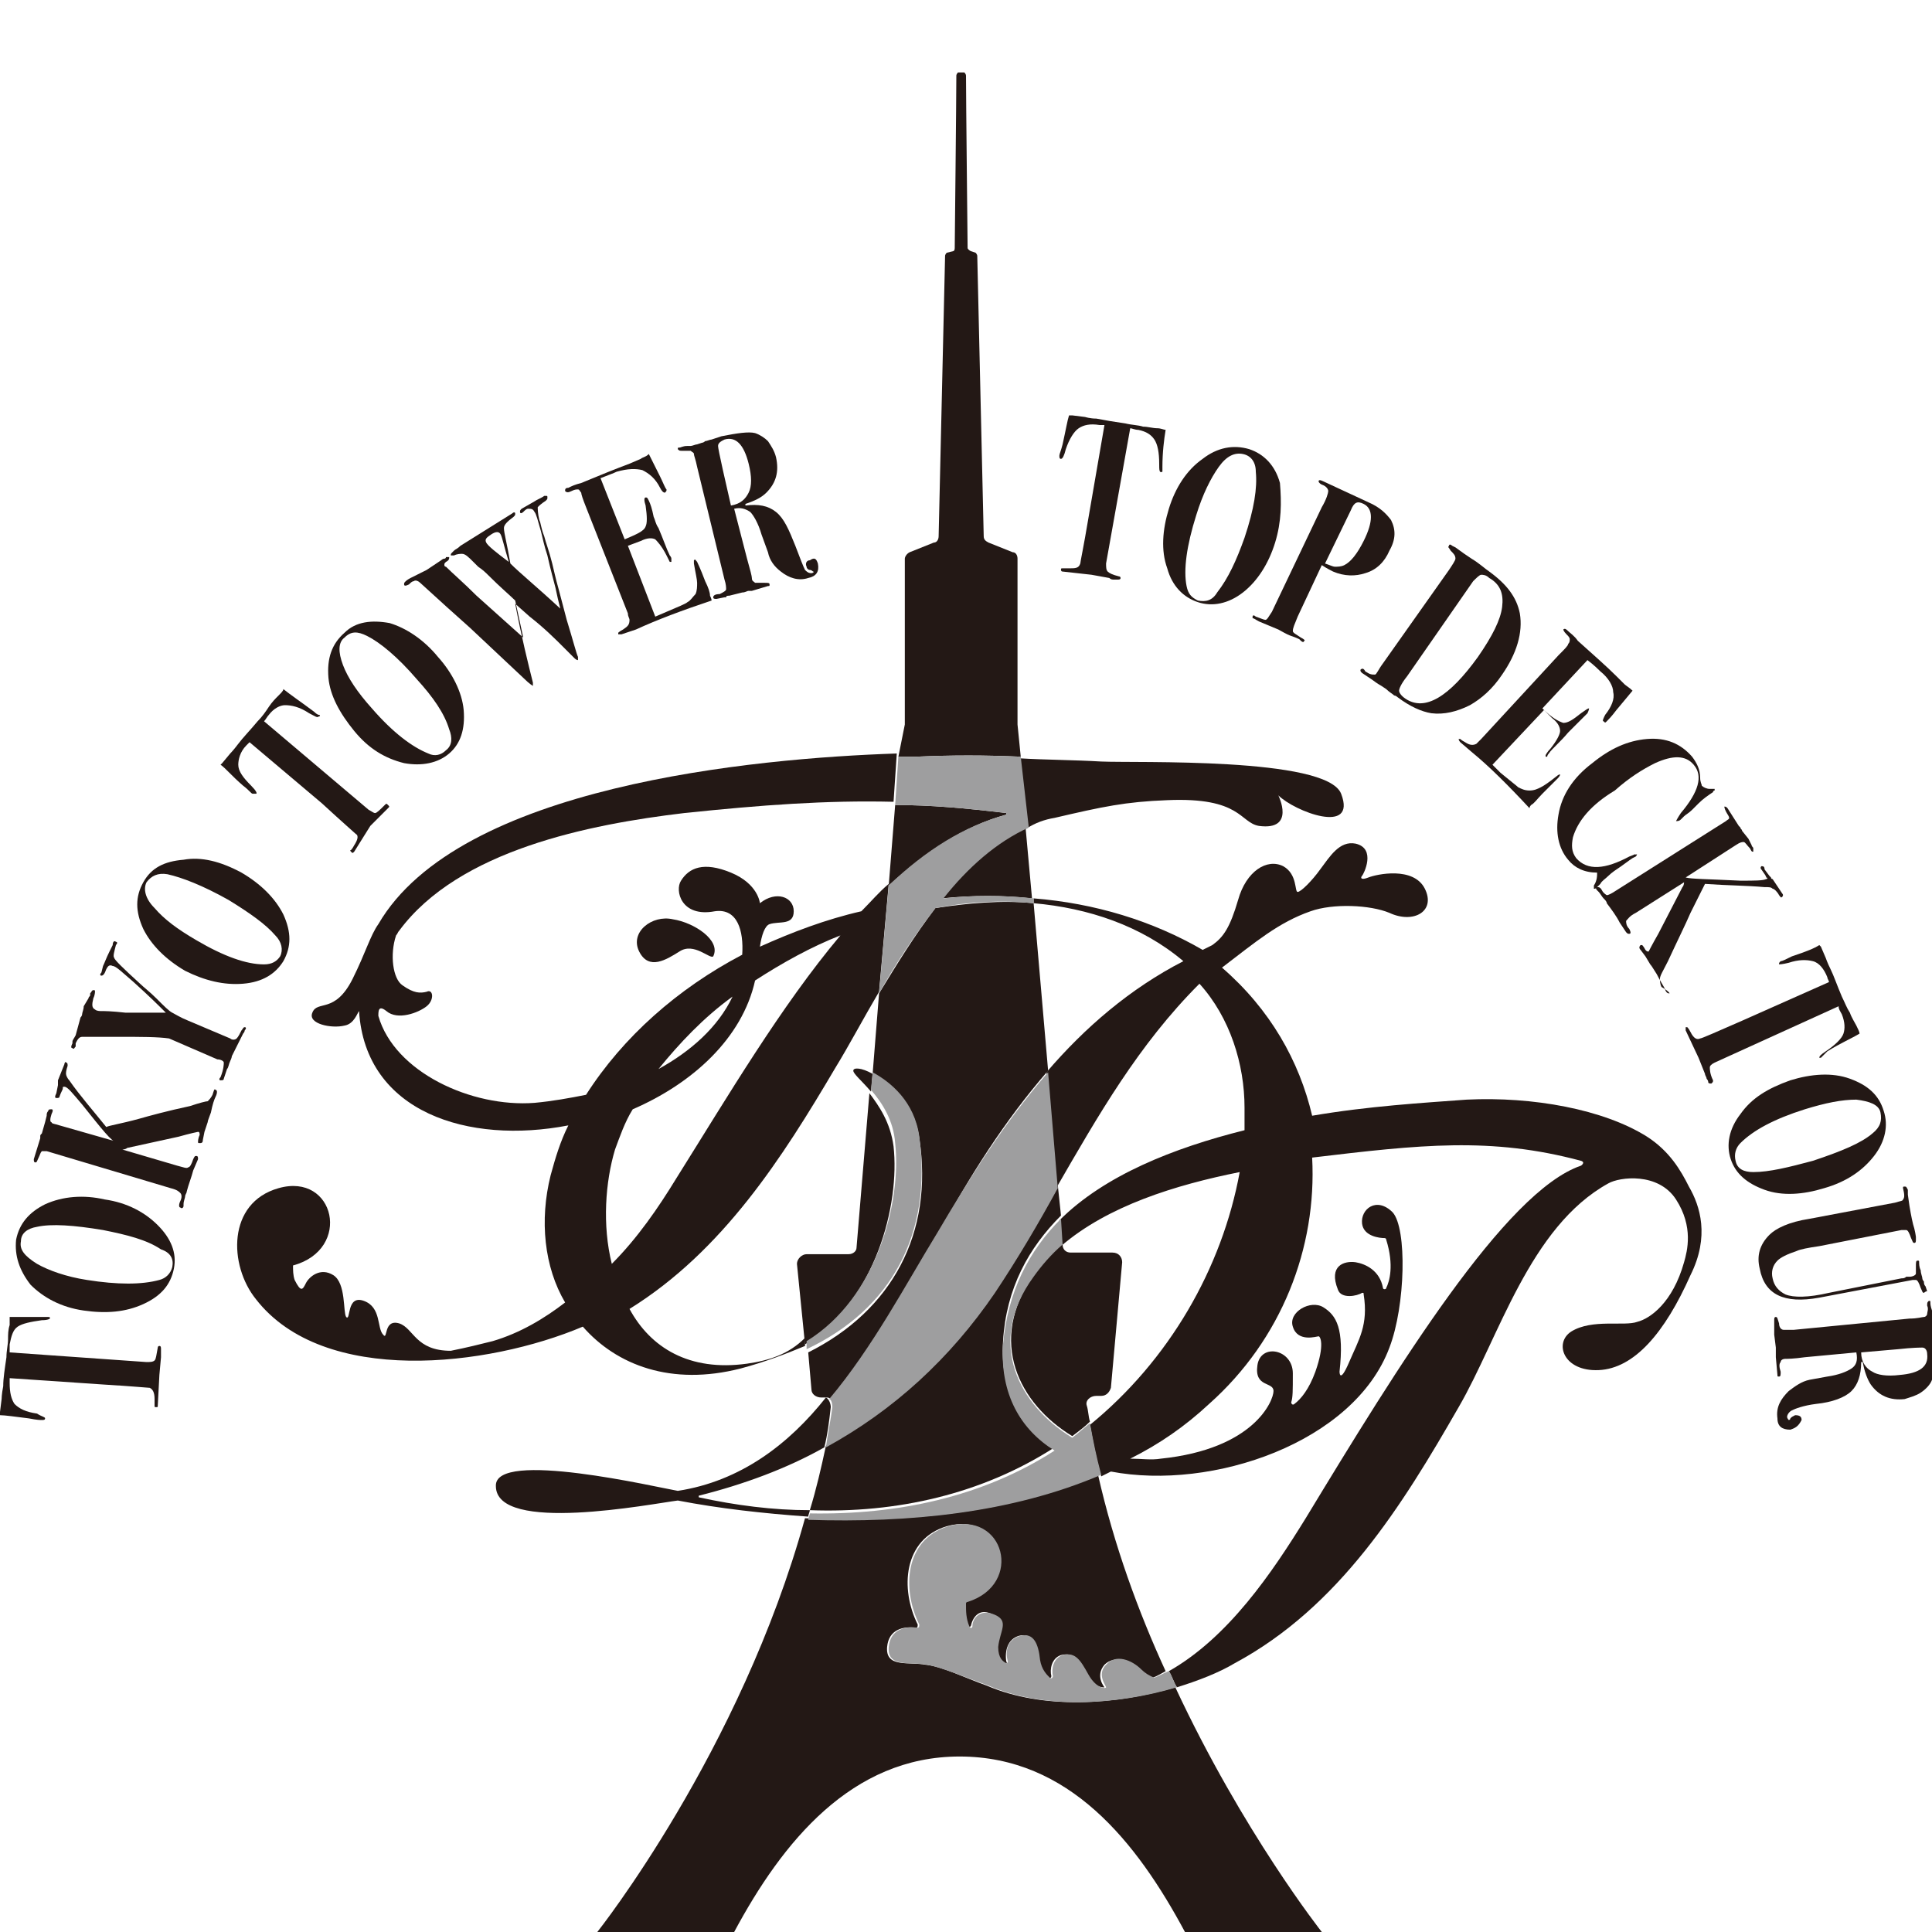<?xml version="1.0" encoding="utf-8"?>
<!-- Generator: Adobe Illustrator 21.1.0, SVG Export Plug-In . SVG Version: 6.00 Build 0)  -->
<svg version="1.1" id="レイヤー_1" xmlns="http://www.w3.org/2000/svg" xmlns:xlink="http://www.w3.org/1999/xlink" x="0px"
	 y="0px" viewBox="0 0 120 120" style="enable-background:new 0 0 120 120;" xml:space="preserve">
<style type="text/css">
	.st0{fill:#231815;}
	.st1{fill:#9E9E9F;}
</style>
<g id="XMLID_6_">
	<g id="XMLID_4_">
		<path id="XMLID_96_" class="st0" d="M3,81.8c0.1,0,0.1,0,0.1,0.1C3.1,81.9,3,82,2.6,82c-0.7,0.1-1.2,0.2-1.5,0.4
			c-0.3,0.2-0.4,0.6-0.5,1.1c0,0.2,0,0.4,0,0.5l8.5,0.6c0.2,0,0.4,0,0.5-0.1c0.1-0.1,0.1-0.3,0.2-0.8c0-0.1,0.1-0.1,0.1-0.1
			c0.1,0,0.1,0.1,0.1,0.2c0,0,0,0.1,0,0.2c0,0.1,0,0.2,0,0.3l-0.1,1.1l-0.1,1.9c0,0.1,0,0.1-0.1,0.1c-0.1,0-0.1,0-0.1-0.1
			c0,0,0-0.1,0-0.4c0-0.4-0.1-0.6-0.3-0.7c-0.1,0-1.1-0.1-2.8-0.2l-5.9-0.4c0,0.1,0,0.2,0,0.3c0,0.6,0.1,1,0.3,1.3
			c0.3,0.3,0.7,0.5,1.4,0.6C2.6,88,2.8,88,2.8,88.1c0,0.1-0.1,0.1-0.2,0.1c-0.1,0-0.3,0-0.8-0.1C1,88,0.3,87.9,0,87.9l0-0.2l0.1-0.8
			c0,0,0-0.3,0.1-0.8c0-0.5,0.1-1.1,0.2-1.8c0-0.4,0.1-0.8,0.1-1.1c0-0.3,0-0.6,0.1-0.9c0-0.2,0-0.4,0-0.5c0.6,0,1.4,0,2.3,0
			C2.9,81.8,3,81.8,3,81.8z"/>
		<path id="XMLID_98_" class="st0" d="M6.5,74.5c1.4,0.2,2.5,0.8,3.3,1.6c0.8,0.8,1.2,1.7,1,2.7c-0.2,1-0.8,1.7-1.9,2.2
			c-1.1,0.5-2.3,0.6-3.7,0.4c-1.4-0.2-2.5-0.8-3.3-1.6C1.2,78.9,0.9,78,1,77c0.2-1,0.8-1.7,1.8-2.2C3.9,74.3,5.2,74.2,6.5,74.5z
			 M6.4,76.4c-1.8-0.3-3.2-0.4-4.1-0.2c-0.6,0.1-1,0.4-1,0.9c-0.1,0.5,0.2,0.9,1,1.4c0.7,0.4,1.8,0.8,3.1,1c1.9,0.3,3.4,0.3,4.5,0
			c0.4-0.1,0.7-0.4,0.8-0.8c0.1-0.5-0.1-0.9-0.7-1.1C9.1,77,7.9,76.7,6.4,76.4z"/>
		<path id="XMLID_101_" class="st0" d="M13.4,67.7c0.1,0,0.1,0.2,0,0.4c-0.1,0.2-0.2,0.5-0.3,1c-0.1,0.3-0.2,0.5-0.2,0.6l-0.2,0.6
			l-0.1,0.5c0,0.2-0.1,0.2-0.2,0.2c-0.1,0-0.1,0-0.1-0.1c0,0,0-0.2,0.1-0.4c0-0.1,0-0.2-0.1-0.2c0,0-0.5,0.1-1.2,0.3l-3.2,0.7
			c-0.1,0.1-0.3,0.1-0.3,0.1l3.4,1c0.4,0.1,0.6,0.2,0.7,0.1c0.1,0,0.2-0.2,0.3-0.5c0.1-0.2,0.1-0.2,0.2-0.2c0.1,0,0.1,0.1,0.1,0.2
			L12,72.7c-0.1,0.4-0.3,0.9-0.4,1.3c0,0.1-0.1,0.2-0.1,0.3c0,0.1-0.1,0.3-0.1,0.5l0,0.1c0,0.1-0.1,0.2-0.2,0.1
			c-0.1,0-0.1-0.2,0-0.4c0.1-0.2,0.1-0.4,0-0.5c-0.1-0.1-0.2-0.2-0.6-0.3l-7.7-2.3c-0.1,0-0.2,0-0.3,0c-0.1,0.1-0.1,0.2-0.2,0.4
			c-0.1,0.2-0.1,0.3-0.2,0.3c-0.1,0-0.1-0.1-0.1-0.2l0.4-1.3c0,0,0-0.1,0-0.1c0-0.1,0-0.1,0.1-0.2l0.2-0.7l0.1-0.4
			c0-0.1,0-0.2,0.1-0.3c0-0.1,0.1-0.1,0.2-0.1c0.1,0,0.1,0.1,0,0.3c-0.1,0.3-0.1,0.5,0,0.5c0,0.1,0.2,0.1,0.5,0.2l3.5,1
			C7,71,6.3,70.1,5.1,68.6c-0.6-0.7-0.9-1.1-1.1-1.1c-0.1,0-0.1,0-0.1,0.1c0,0.1-0.1,0.2-0.2,0.5c0,0.1-0.1,0.1-0.2,0.1
			c-0.1,0-0.1-0.1,0-0.3l0.1-0.5c0,0,0,0,0-0.1c0-0.1,0-0.1,0-0.2L4,66.1C4,66,4.1,65.9,4.1,66c0.1,0,0.1,0.1,0.1,0.2
			c-0.1,0.3-0.1,0.4-0.1,0.5c0,0.1,0.1,0.3,0.2,0.4C5,68.1,5.8,69,6.6,70c0.2-0.1,0.9-0.2,2-0.5c0.7-0.2,1.8-0.5,3.2-0.8
			c0.6-0.2,1-0.3,1.1-0.3c0.1-0.1,0.2-0.2,0.3-0.4C13.3,67.7,13.3,67.6,13.4,67.7z"/>
		<path id="XMLID_103_" class="st0" d="M7.2,58.5c0.1,0,0.1,0.1,0,0.2c-0.1,0.4-0.2,0.7-0.1,0.8c0,0.1,0.5,0.6,1.6,1.6
			c0.2,0.2,0.6,0.5,1,0.9c0.5,0.5,0.8,0.8,1,0.9c0.2,0.1,0.5,0.3,1,0.5l2.6,1.1c0.1,0.1,0.3,0.1,0.4,0c0.1-0.1,0.2-0.3,0.3-0.5
			c0.1-0.1,0.1-0.2,0.2-0.2c0.1,0,0.1,0.1,0,0.2c0,0,0,0.1-0.1,0.2c-0.1,0.2-0.2,0.4-0.3,0.6l-0.4,0.8c0,0,0,0.1-0.1,0.3
			c-0.1,0.2-0.1,0.4-0.2,0.5L13.9,67c0,0.1-0.1,0.1-0.2,0.1c-0.1,0-0.1-0.1,0-0.2c0.2-0.5,0.2-0.8,0.2-0.9c0-0.1-0.2-0.2-0.4-0.2
			l-3-1.3c-0.7-0.1-1.7-0.1-3.1-0.1c-0.6,0-1.4,0-2.3,0c-0.2,0-0.3,0.2-0.4,0.4l0,0.1c0,0,0,0.1,0,0.1c-0.1,0.1-0.1,0.2-0.2,0.1
			c-0.1,0-0.1-0.1,0-0.3c0,0,0,0,0-0.1c0-0.1,0.1-0.2,0.2-0.4L5,63.2c0,0,0.1-0.1,0.1-0.2c0-0.1,0.1-0.3,0.1-0.5L5.5,62
			c0-0.1,0.1-0.1,0.1-0.2c0-0.1,0-0.1,0-0.1c0.1-0.1,0.1-0.2,0.2-0.2c0.1,0,0.1,0,0.1,0.1c0,0,0,0.2-0.1,0.4
			c-0.1,0.4-0.1,0.6,0.1,0.7c0.1,0.1,0.3,0.1,0.4,0.1c0.2,0,0.6,0,1.5,0.1c0.7,0,1.5,0,2.5,0c-0.4-0.4-1-1-2-1.9
			c-0.7-0.6-1.1-1-1.3-1c-0.2-0.1-0.3,0-0.4,0.2c-0.1,0.3-0.2,0.4-0.3,0.4c-0.1,0-0.1-0.1,0-0.2L6.4,60c0.1-0.2,0.2-0.5,0.4-0.9
			L7,58.7C7,58.5,7.1,58.4,7.2,58.5z"/>
		<path id="XMLID_105_" class="st0" d="M15,54.2c1.2,0.7,2.1,1.6,2.6,2.6c0.5,1.1,0.5,2,0,2.9c-0.5,0.8-1.3,1.3-2.5,1.4
			c-1.2,0.1-2.4-0.2-3.6-0.8c-1.2-0.7-2.1-1.6-2.6-2.6c-0.5-1.1-0.5-2,0-2.9c0.5-0.9,1.3-1.3,2.5-1.4C12.5,53.2,13.7,53.5,15,54.2z
			 M14.2,55.9c-1.6-0.9-2.9-1.4-3.8-1.6c-0.6-0.1-1,0.1-1.3,0.5c-0.2,0.4-0.1,1,0.5,1.6c0.6,0.7,1.4,1.3,2.6,2
			c1.7,1,3.1,1.5,4.2,1.5c0.5,0,0.8-0.2,1-0.5c0.2-0.4,0.1-0.9-0.3-1.3C16.5,57.4,15.5,56.7,14.2,55.9z"/>
		<path id="XMLID_108_" class="st0" d="M19.8,44.4c0.1,0,0.1,0.1,0,0.1c-0.1,0.1-0.2,0-0.6-0.2c-0.6-0.4-1.1-0.5-1.5-0.5
			c-0.3,0-0.7,0.2-1,0.6c-0.1,0.1-0.2,0.3-0.3,0.4l6.5,5.5c0.2,0.1,0.3,0.2,0.4,0.2c0.1,0,0.3-0.2,0.6-0.5c0.1-0.1,0.1-0.1,0.2,0
			c0.1,0.1,0.1,0.1,0,0.2c0,0-0.1,0.1-0.1,0.1c-0.1,0.1-0.1,0.1-0.2,0.2l-0.8,0.8L22,52.9c-0.1,0.1-0.1,0.1-0.2,0c0,0-0.1-0.1,0-0.1
			c0,0,0.1-0.1,0.2-0.3c0.2-0.3,0.3-0.6,0.1-0.7c-0.1-0.1-0.8-0.7-2.1-1.9l-4.5-3.8c-0.1,0.1-0.1,0.1-0.2,0.2
			c-0.4,0.4-0.5,0.9-0.5,1.2c0,0.4,0.3,0.8,0.8,1.3c0.3,0.3,0.4,0.5,0.3,0.5c0,0-0.1,0-0.2,0c-0.1,0-0.2-0.2-0.6-0.5
			c-0.7-0.6-1.1-1.1-1.4-1.3l0.1-0.1l0.5-0.6c0,0,0.2-0.2,0.5-0.6c0.3-0.4,0.7-0.8,1.2-1.4c0.3-0.3,0.5-0.6,0.7-0.9
			c0.2-0.3,0.4-0.5,0.6-0.7c0.2-0.2,0.3-0.3,0.3-0.4c0.5,0.4,1.1,0.8,1.9,1.4C19.7,44.4,19.8,44.4,19.8,44.4z"/>
		<path id="XMLID_110_" class="st0" d="M27.2,40.8c0.9,1,1.5,2.2,1.6,3.3c0.1,1.2-0.2,2.1-0.9,2.7c-0.7,0.6-1.7,0.8-2.8,0.6
			c-1.2-0.3-2.2-0.9-3.1-2c-0.9-1.1-1.5-2.2-1.6-3.3c-0.1-1.2,0.2-2.1,1-2.8c0.7-0.7,1.7-0.8,2.8-0.6C25.2,39,26.3,39.7,27.2,40.8z
			 M25.9,42.2c-1.2-1.4-2.3-2.3-3.1-2.7c-0.6-0.3-1-0.3-1.4,0.1c-0.4,0.3-0.4,0.9-0.1,1.7c0.3,0.8,0.9,1.7,1.8,2.7
			c1.3,1.5,2.5,2.4,3.5,2.8c0.4,0.2,0.8,0.1,1.1-0.2c0.4-0.3,0.4-0.8,0.2-1.3C27.6,44.3,26.9,43.3,25.9,42.2z"/>
		<path id="XMLID_113_" class="st0" d="M34,30.9c0,0.1,0,0.1-0.1,0.2c-0.3,0.2-0.4,0.3-0.5,0.4c0,0.1,0,0.4,0.1,0.8
			c0.1,0.2,0.1,0.5,0.3,1c0.1,0.4,0.3,0.9,0.5,1.7c0.1,0.4,0.2,0.9,0.4,1.6l0.5,1.9c0.4,1.3,0.6,2.1,0.7,2.3c0,0.1,0,0.2,0,0.2
			c0,0-0.1,0-0.2-0.1c-0.1-0.1-0.3-0.3-0.7-0.7c-0.5-0.5-1.2-1.2-2.1-1.9l-0.9-0.8c0.4,2.1,0.8,3.7,1.1,4.9c0,0.1,0,0.2,0,0.2
			c0,0-0.2-0.1-0.6-0.5L29.2,39c-0.9-0.8-1.9-1.7-3.1-2.8c-0.1-0.1-0.3-0.2-0.4-0.1c-0.1,0-0.2,0.1-0.3,0.2c-0.2,0.1-0.3,0.1-0.3,0
			c0-0.1,0-0.1,0.1-0.2c0,0,0.1-0.1,0.3-0.2c0.2-0.1,0.4-0.2,0.6-0.3l0.4-0.2l0.9-0.6c0,0,0.1-0.1,0.2-0.1c0.1,0,0.1-0.1,0.1-0.1
			c0.1,0,0.1,0,0.2,0c0,0.1,0,0.2-0.2,0.3c-0.1,0.1-0.1,0.1-0.1,0.2c0,0,0,0.1,0.1,0.1c0.4,0.4,1.1,1,1.9,1.8l2.9,2.6l-0.5-2.3
			c-0.3-0.3-0.9-0.8-1.7-1.6c-0.1-0.1-0.3-0.3-0.6-0.5c-0.1-0.1-0.2-0.2-0.3-0.3c-0.3-0.3-0.5-0.5-0.7-0.5c-0.1,0-0.3,0-0.5,0.1
			c-0.1,0-0.1,0-0.2,0c0-0.1,0-0.1,0.1-0.2c0,0,0,0,0.1-0.1c0.1-0.1,0.2-0.1,0.4-0.3l3.2-2c0.1-0.1,0.2-0.1,0.2,0
			c0,0.1,0,0.1-0.1,0.2c-0.4,0.3-0.6,0.5-0.6,0.7c0,0.3,0.2,1,0.4,2.2c0.6,0.6,1.7,1.5,3.1,2.8c-0.1-0.4-0.2-0.8-0.3-1.3
			c-0.1-0.4-0.3-1.1-0.5-2c-0.2-0.6-0.3-1.1-0.4-1.5c-0.2-0.7-0.3-1.1-0.4-1.2c-0.1-0.2-0.2-0.2-0.4-0.2c-0.1,0-0.2,0.1-0.3,0.2
			c-0.1,0.1-0.2,0.1-0.2,0c0-0.1,0-0.1,0.1-0.2l0.7-0.4c0.3-0.2,0.6-0.3,0.7-0.4l0.1,0C34,30.8,34,30.8,34,30.9z M31.1,33.2
			c-0.1-0.2-0.3-0.2-0.6,0c-0.3,0.2-0.4,0.3-0.3,0.5c0.1,0.2,0.6,0.6,1.4,1.2C31.3,33.9,31.2,33.4,31.1,33.2z"/>
		<path id="XMLID_116_" class="st0" d="M43.3,34.9c0,0,0.2,0.4,0.5,1.2c0.2,0.4,0.3,0.7,0.3,0.9c0.1,0.2,0.1,0.3,0.1,0.3
			c-1.8,0.6-3.4,1.2-4.7,1.8l-0.9,0.3c-0.1,0-0.2,0-0.2,0c0,0,0-0.1,0-0.1c0,0,0.1-0.1,0.3-0.2c0.3-0.2,0.4-0.3,0.4-0.6
			c0-0.1-0.1-0.2-0.1-0.4l-2.6-6.6c-0.2-0.5-0.3-0.8-0.3-0.9c-0.1-0.1-0.1-0.2-0.2-0.2c-0.1,0-0.2,0-0.4,0.1c-0.2,0.1-0.3,0.1-0.4,0
			c0-0.1,0-0.2,0.2-0.2c0.2-0.1,0.4-0.2,0.8-0.3c1.2-0.5,2.2-0.9,3-1.2l0.7-0.3c0.1-0.1,0.3-0.1,0.5-0.3l0.7,1.4
			c0.2,0.4,0.3,0.7,0.4,0.8c0,0.1,0,0.1-0.1,0.2c-0.1,0-0.2-0.1-0.3-0.3c-0.3-0.6-0.7-0.9-1.1-1.1c-0.4-0.1-0.9-0.1-1.6,0.1
			c-0.2,0.1-0.5,0.2-1,0.4l1.5,3.8c0.7-0.3,1.2-0.5,1.3-0.8c0.1-0.2,0.1-0.6,0-1.3c-0.1-0.3-0.1-0.5,0-0.5c0.1,0,0.1,0,0.2,0.2
			c0.1,0.2,0.2,0.5,0.3,1c0.1,0.2,0.1,0.4,0.3,0.7c0.3,0.7,0.5,1.3,0.7,1.7c0,0,0.1,0.1,0.1,0.2c0,0.1,0,0.2,0,0.2c0,0-0.1,0-0.1,0
			c0,0-0.1-0.2-0.2-0.4c-0.3-0.6-0.6-0.9-0.7-1c-0.2-0.1-0.5-0.1-0.9,0.1L39,33.9l1.7,4.4l0.7-0.3c0.7-0.3,1.2-0.5,1.3-0.6
			c0.2-0.1,0.3-0.3,0.5-0.5c0.1-0.2,0.1-0.5,0.1-0.7c0-0.2-0.1-0.6-0.2-1.2c0-0.1,0-0.2,0-0.2C43.2,34.7,43.2,34.8,43.3,34.9z"/>
		<path id="XMLID_118_" class="st0" d="M50.8,35c0.1,0.5-0.1,0.8-0.6,0.9c-0.6,0.2-1.2,0-1.7-0.4c-0.4-0.3-0.7-0.7-0.8-1.2l-0.4-1.1
			c-0.2-0.7-0.5-1.2-0.7-1.4c-0.3-0.2-0.6-0.3-1-0.2l0.8,3.1c0.2,0.7,0.3,1.1,0.3,1.2c0,0.2,0.1,0.2,0.2,0.3c0.1,0,0.3,0,0.6,0
			c0.2,0,0.3,0,0.3,0.1c0,0.1,0,0.1-0.1,0.1l-1,0.3l-0.2,0c-0.1,0-0.2,0.1-0.4,0.1l-0.8,0.2c-0.1,0-0.2,0-0.2,0.1
			c-0.1,0-0.1,0-0.1,0l-0.5,0.1c-0.1,0-0.2,0-0.2-0.1c0-0.1,0.1-0.2,0.4-0.2c0.2-0.1,0.4-0.2,0.4-0.3c0-0.1,0-0.3-0.1-0.6l-1.7-7
			c-0.1-0.5-0.2-0.7-0.2-0.8c0-0.1-0.1-0.1-0.2-0.2c-0.1,0-0.3,0-0.5,0c-0.2,0-0.2,0-0.3-0.1c0-0.1,0-0.1,0.1-0.1
			c0.1,0,0.2-0.1,0.5-0.1l0.2,0c0.1,0,0.3-0.1,0.4-0.1l0.3-0.1c0,0,0.1,0,0.2-0.1c0.1,0,0.3-0.1,0.4-0.1l0.6-0.2
			c1-0.2,1.7-0.3,2.1-0.2c0.3,0.1,0.6,0.3,0.8,0.5c0.2,0.3,0.4,0.6,0.5,1c0.2,0.9,0,1.6-0.6,2.2c-0.3,0.3-0.7,0.5-1.3,0.7l0,0.1
			c0.8-0.1,1.4,0,1.9,0.4c0.5,0.4,0.8,1.1,1.2,2.1c0.3,0.8,0.5,1.3,0.6,1.5c0.2,0.2,0.3,0.2,0.4,0.2c0.1,0,0.2-0.1,0.1-0.1
			c0,0-0.1-0.1-0.2-0.1c-0.1,0-0.2-0.1-0.2-0.2c-0.1-0.2,0-0.4,0.2-0.4C50.6,34.6,50.7,34.7,50.8,35z M46.5,28.8
			c-0.3-1.2-0.8-1.7-1.5-1.5c-0.2,0.1-0.4,0.2-0.4,0.4c0,0.1,0.1,0.6,0.3,1.5l0.5,2.2c0.6-0.1,0.9-0.4,1.1-0.8
			C46.7,30.2,46.7,29.6,46.5,28.8z"/>
		<path id="XMLID_121_" class="st0" d="M72.2,29.3C72.2,29.3,72.2,29.4,72.2,29.3C72,29.4,72,29.2,72,28.8c0-0.7-0.1-1.2-0.3-1.5
			c-0.2-0.3-0.5-0.5-1-0.6c-0.2,0-0.4-0.1-0.5-0.1L68.7,35c0,0.2,0,0.4,0.1,0.5c0.1,0.1,0.3,0.2,0.7,0.3c0.1,0,0.1,0.1,0.1,0.1
			c0,0.1-0.1,0.1-0.2,0.1c0,0-0.1,0-0.2,0c-0.1,0-0.2,0-0.3-0.1l-1.1-0.2l-1.8-0.2c-0.1,0-0.1-0.1-0.1-0.1c0-0.1,0-0.1,0.1-0.1
			c0,0,0.1,0,0.4,0c0.4,0,0.6,0,0.7-0.3c0-0.1,0.2-1,0.5-2.8l1-5.8c-0.1,0-0.2,0-0.3,0c-0.6-0.1-1,0-1.3,0.2
			c-0.3,0.2-0.6,0.7-0.8,1.3c-0.1,0.4-0.2,0.6-0.3,0.6c-0.1,0-0.1-0.1-0.1-0.2c0-0.1,0.1-0.3,0.2-0.7c0.2-0.9,0.3-1.5,0.4-1.8l0.2,0
			l0.8,0.1c0,0,0.3,0.1,0.7,0.1c0.5,0.1,1.1,0.2,1.8,0.3c0.4,0.1,0.8,0.1,1.1,0.2c0.3,0,0.6,0.1,0.9,0.1c0.2,0,0.4,0.1,0.5,0.1
			c-0.1,0.6-0.2,1.4-0.2,2.3C72.2,29.1,72.2,29.2,72.2,29.3z"/>
		<path id="XMLID_123_" class="st0" d="M79.2,33.7c-0.4,1.3-1.1,2.4-2,3.1c-0.9,0.7-1.9,0.9-2.8,0.6c-0.9-0.3-1.6-1-1.9-2.1
			c-0.4-1.1-0.3-2.4,0.1-3.7c0.4-1.3,1.1-2.4,2.1-3.1c0.9-0.7,1.9-0.9,2.9-0.6c0.9,0.3,1.6,1,1.9,2.1C79.6,31.2,79.6,32.4,79.2,33.7
			z M77.3,33.4c0.6-1.8,0.8-3.1,0.7-4.1c0-0.6-0.3-1-0.8-1.1c-0.5-0.1-1,0.1-1.5,0.8c-0.5,0.7-1,1.7-1.4,3c-0.6,1.9-0.8,3.4-0.6,4.4
			c0.1,0.5,0.3,0.7,0.7,0.9c0.5,0.1,0.9,0,1.2-0.5C76.3,35.9,76.8,34.8,77.3,33.4z"/>
		<path id="XMLID_133_" class="st0" d="M86.3,34.2c-0.3,0.7-0.8,1.2-1.5,1.4c-0.6,0.2-1.3,0.2-2-0.1c-0.2-0.1-0.4-0.2-0.7-0.4
			l-1.5,3.2c-0.2,0.5-0.3,0.7-0.3,0.9c0,0.1,0.2,0.2,0.5,0.4c0.2,0.1,0.3,0.2,0.2,0.2c0,0.1-0.1,0.1-0.2,0l-0.1-0.1
			c0,0-0.2-0.1-0.5-0.2c-0.3-0.1-0.6-0.3-0.8-0.4l-1.2-0.5c-0.2-0.1-0.3-0.2-0.4-0.2c0,0,0-0.1,0-0.1c0-0.1,0.1-0.1,0.2,0
			c0.3,0.1,0.5,0.2,0.6,0.2c0.1,0,0.2-0.2,0.4-0.5l3.1-6.5c0.3-0.5,0.4-0.9,0.4-1c0-0.1-0.1-0.3-0.4-0.4c-0.2-0.1-0.2-0.2-0.2-0.2
			c0-0.1,0.1-0.1,0.3,0l2.8,1.3c0.7,0.3,1.1,0.7,1.4,1.1C86.7,32.9,86.7,33.5,86.3,34.2z M84.7,33.6c0.6-1.2,0.6-2,0-2.3
			c-0.4-0.2-0.6-0.1-0.8,0.4l-1.6,3.3c0.3,0.1,0.5,0.2,0.6,0.2c0.2,0,0.4,0,0.6-0.1C83.9,34.9,84.3,34.4,84.7,33.6z"/>
		<path id="XMLID_136_" class="st0" d="M93.3,41.9c-0.6,0.9-1.3,1.5-2,1.9c-0.8,0.4-1.6,0.6-2.4,0.5c-0.6-0.1-1.3-0.4-2.1-1
			c0,0-0.1-0.1-0.2-0.1c-0.1-0.1-0.3-0.2-0.5-0.4l-0.3-0.2c0,0-0.2-0.1-0.6-0.4l-0.6-0.4c-0.1-0.1-0.1-0.1-0.1-0.2
			c0.1-0.1,0.2-0.1,0.3,0.1c0.3,0.2,0.4,0.2,0.6,0.2c0.1,0,0.2-0.3,0.5-0.7l4.1-5.8c0.2-0.3,0.4-0.6,0.4-0.7c0-0.2-0.1-0.3-0.3-0.5
			C90,34,89.9,34,90,33.9c0-0.1,0.1-0.1,0.2,0l0.2,0.1c0.4,0.3,0.7,0.5,1,0.7c0.5,0.3,0.8,0.6,1.1,0.8c1.1,0.8,1.7,1.6,1.9,2.6
			C94.6,39.3,94.2,40.6,93.3,41.9z M91.8,40.8c0.9-1.3,1.4-2.3,1.5-3.1c0.1-0.8-0.1-1.4-0.8-1.8c-0.2-0.2-0.4-0.2-0.5-0.2
			c-0.1,0-0.3,0.2-0.5,0.4L87.4,42c-0.4,0.5-0.5,0.8-0.5,0.9c0,0.1,0.1,0.3,0.4,0.5C88.5,44.2,90,43.3,91.8,40.8z"/>
		<path id="XMLID_141_" class="st0" d="M96.7,48.4c0,0-0.3,0.3-0.9,0.9c-0.3,0.3-0.5,0.6-0.7,0.7C95,50.1,95,50.2,95,50.2
			c-1.3-1.4-2.5-2.6-3.6-3.5l-0.7-0.6c-0.1-0.1-0.1-0.2-0.1-0.2c0,0,0.1,0,0.1,0c0,0,0.1,0.1,0.3,0.2c0.3,0.2,0.5,0.2,0.7,0.1
			c0.1-0.1,0.2-0.2,0.3-0.3l4.8-5.2c0.4-0.4,0.6-0.6,0.6-0.7c0.1-0.1,0.1-0.2,0.1-0.3c0-0.1-0.1-0.2-0.2-0.3
			c-0.2-0.2-0.2-0.3-0.2-0.3c0.1-0.1,0.2,0,0.3,0.1c0.1,0.1,0.4,0.3,0.6,0.6c1,0.9,1.8,1.6,2.4,2.2l0.5,0.5c0.1,0.1,0.3,0.2,0.5,0.4
			l-1,1.2c-0.3,0.4-0.5,0.6-0.6,0.7c-0.1,0.1-0.1,0.1-0.2,0c-0.1,0,0-0.2,0.1-0.4c0.4-0.5,0.6-1,0.5-1.4c0-0.4-0.3-0.9-0.8-1.3
			c-0.1-0.1-0.4-0.4-0.8-0.7l-2.8,3c0.6,0.6,1,0.8,1.3,0.9c0.3,0,0.6-0.2,1.1-0.6c0.3-0.2,0.4-0.3,0.5-0.3c0,0,0,0.1-0.1,0.3
			c-0.1,0.1-0.4,0.4-0.7,0.7c-0.1,0.1-0.3,0.3-0.5,0.5c-0.5,0.6-1,1-1.2,1.3c0,0-0.1,0.1-0.1,0.2C96.1,47,96,47,96,47
			c0,0,0-0.1,0-0.1c0,0,0.1-0.2,0.3-0.4c0.4-0.5,0.6-0.9,0.6-1.1c0-0.2-0.1-0.5-0.5-0.8l-0.5-0.5l-3.2,3.4l0.5,0.5
			c0.6,0.5,1,0.8,1.1,0.9c0.2,0.1,0.4,0.2,0.7,0.2c0.3,0,0.5-0.1,0.7-0.2c0.2-0.1,0.5-0.3,1-0.7c0.1-0.1,0.2-0.1,0.2-0.1
			C96.9,48.2,96.8,48.3,96.7,48.4z"/>
		<path id="XMLID_144_" class="st0" d="M101.6,53.2l-0.2,0.1c0,0-0.3,0.2-0.7,0.5c-0.3,0.2-0.6,0.4-0.8,0.6
			c-0.2,0.2-0.4,0.3-0.5,0.5c0,0-0.1,0.1-0.2,0.2c-0.1,0.1-0.1,0.1-0.2,0.1c0,0,0-0.1,0-0.2c0.2-0.3,0.2-0.6,0.2-0.8
			c-0.8,0-1.4-0.3-1.8-0.8c-0.6-0.7-0.8-1.7-0.6-2.8c0.2-1.2,0.9-2.3,2.1-3.2c1.1-0.9,2.2-1.4,3.4-1.5c1.2-0.1,2.1,0.3,2.8,1.1
			c0.3,0.4,0.5,0.8,0.5,1.3c0,0.3,0.1,0.4,0.1,0.5c0.1,0.1,0.3,0.2,0.5,0.2c0.2,0,0.2,0,0.3,0c0,0,0,0.1,0,0.1c0,0-0.1,0-0.1,0.1
			c-0.3,0.2-0.6,0.4-0.9,0.7c0,0-0.2,0.2-0.4,0.4c-0.2,0.2-0.4,0.3-0.5,0.4l-0.2,0.2c-0.1,0.1-0.2,0.1-0.3,0.1c0,0,0.1-0.2,0.3-0.5
			c1.1-1.3,1.4-2.3,0.8-3c-0.5-0.6-1.3-0.6-2.4-0.1c-0.8,0.4-1.6,0.9-2.5,1.7C98.8,50,98,51,97.7,52c-0.1,0.5-0.1,0.9,0.2,1.3
			c0.7,0.8,1.8,0.7,3.3-0.1c0.3-0.1,0.4-0.2,0.4-0.1C101.7,53,101.7,53.1,101.6,53.2z"/>
		<path id="XMLID_146_" class="st0" d="M103.7,61.7c-0.1,0-0.2,0-0.3-0.3c-0.1-0.2-0.3-0.5-0.5-0.9c-0.2-0.3-0.3-0.5-0.4-0.6
			l-0.3-0.5l-0.3-0.4c-0.1-0.1-0.1-0.2,0-0.3c0.1,0,0.1,0,0.1,0c0,0,0.1,0.1,0.2,0.3c0.1,0.1,0.1,0.1,0.2,0.1c0,0,0.2-0.4,0.6-1.1
			l1.5-2.9c0.1-0.1,0.1-0.3,0.1-0.3l-3,1.9c-0.4,0.2-0.5,0.4-0.6,0.5c0,0.1,0,0.3,0.2,0.5c0.1,0.2,0.1,0.3,0,0.3
			c-0.1,0-0.1,0-0.2-0.1l-0.4-0.6c-0.2-0.4-0.5-0.8-0.8-1.2c0-0.1-0.1-0.2-0.2-0.3c-0.1-0.1-0.2-0.3-0.3-0.4l-0.1-0.1
			c-0.1-0.1-0.1-0.2,0-0.2c0.1,0,0.2,0,0.3,0.2c0.1,0.2,0.3,0.3,0.3,0.3c0.1,0,0.3-0.1,0.6-0.3l6.8-4.3c0.1-0.1,0.2-0.1,0.2-0.2
			c0-0.1-0.1-0.2-0.2-0.4c-0.1-0.2-0.1-0.3-0.1-0.3c0.1,0,0.1,0,0.2,0.1l0.7,1.1c0,0,0,0,0.1,0.1c0,0.1,0.1,0.1,0.1,0.2l0.4,0.5
			l0.2,0.4c0,0.1,0.1,0.1,0.1,0.2c0,0.1,0,0.1,0,0.2c-0.1,0-0.1,0-0.2-0.2c-0.2-0.2-0.3-0.4-0.4-0.4c-0.1,0-0.2,0-0.5,0.2l-3.1,2
			c0.3,0.1,1.4,0.1,3.4,0.2c0.9,0,1.4,0,1.6-0.1c0.1,0,0.1-0.1,0-0.1c0-0.1-0.1-0.2-0.3-0.5c-0.1-0.1,0-0.2,0-0.2
			c0.1,0,0.2,0,0.2,0.2l0.3,0.4c0,0,0,0,0.1,0.1c0,0.1,0.1,0.1,0.1,0.1l0.6,0.9c0.1,0.1,0,0.2,0,0.2c-0.1,0.1-0.1,0-0.2-0.1
			c-0.1-0.2-0.3-0.4-0.4-0.4c-0.1-0.1-0.2-0.1-0.5-0.1c-1.1-0.1-2.3-0.1-3.7-0.2c-0.1,0.2-0.4,0.8-0.9,1.8c-0.3,0.7-0.8,1.7-1.4,3
			c-0.3,0.6-0.5,0.9-0.5,1.1c0,0.1,0,0.3,0.1,0.5C103.7,61.6,103.7,61.7,103.7,61.7z"/>
		<path id="XMLID_148_" class="st0" d="M113.1,65.7c-0.1,0-0.1,0-0.1,0c0-0.1,0.1-0.2,0.4-0.4c0.6-0.4,1-0.8,1.1-1.1
			c0.1-0.3,0.1-0.7-0.1-1.2c-0.1-0.2-0.2-0.3-0.2-0.5l-7.7,3.5c-0.2,0.1-0.3,0.2-0.3,0.3c0,0.1,0,0.4,0.2,0.8c0,0.1,0,0.1-0.1,0.2
			c-0.1,0-0.2,0-0.2-0.1c0,0,0-0.1-0.1-0.2c0-0.1-0.1-0.2-0.1-0.3l-0.4-1l-0.8-1.7c0-0.1,0-0.2,0-0.2c0.1,0,0.1,0,0.1,0
			c0,0,0.1,0.1,0.2,0.3c0.2,0.4,0.4,0.5,0.6,0.4c0.1,0,1-0.4,2.6-1.1l5.4-2.4c0-0.1-0.1-0.2-0.1-0.3c-0.2-0.5-0.5-0.9-0.9-1
			c-0.4-0.1-0.9-0.1-1.5,0.1c-0.4,0.1-0.6,0.1-0.6,0.1c0-0.1,0-0.1,0.1-0.2c0.1,0,0.3-0.1,0.7-0.3c0.9-0.3,1.4-0.5,1.7-0.7l0.1,0.1
			l0.3,0.7c0,0,0.1,0.3,0.3,0.7c0.2,0.4,0.4,1,0.7,1.7c0.2,0.4,0.3,0.7,0.5,1c0.1,0.3,0.3,0.6,0.4,0.8c0.1,0.2,0.2,0.4,0.2,0.5
			c-0.5,0.3-1.2,0.6-2,1.1C113.2,65.6,113.1,65.7,113.1,65.7z"/>
		<path id="XMLID_150_" class="st0" d="M113.3,73.8c-1.3,0.4-2.6,0.5-3.7,0.1c-1.1-0.4-1.8-1-2.1-1.9c-0.3-0.9-0.1-1.9,0.6-2.8
			c0.7-1,1.7-1.6,3.1-2.1c1.3-0.4,2.6-0.5,3.7-0.1c1.1,0.4,1.8,1,2.1,2c0.3,0.9,0.1,1.9-0.6,2.8C115.7,72.7,114.7,73.4,113.3,73.8z
			 M112.6,72.1c1.8-0.6,3-1.1,3.7-1.7c0.5-0.4,0.6-0.8,0.5-1.3c-0.1-0.5-0.7-0.7-1.5-0.8c-0.9,0-1.9,0.2-3.2,0.6
			c-1.9,0.6-3.2,1.3-4,2.1c-0.3,0.3-0.4,0.7-0.3,1.1c0.1,0.5,0.5,0.7,1.1,0.7C109.9,72.8,111.1,72.5,112.6,72.1z"/>
		<path id="XMLID_153_" class="st0" d="M119.5,80.3c-0.1,0-0.1-0.1-0.2-0.3c-0.1-0.3-0.2-0.5-0.3-0.5c0,0-0.1,0-0.2,0l-5.8,1.1
			c-2.2,0.4-3.4-0.2-3.7-1.8c-0.2-0.8,0-1.5,0.6-2.1c0.4-0.4,1.2-0.8,2.5-1l5.3-1c0.3-0.1,0.5-0.1,0.5-0.2c0.1-0.1,0.1-0.3,0-0.7
			c0-0.1,0-0.1,0.1-0.1c0.1,0,0.1,0,0.2,0.2l0,0.1c0,0.1,0,0.1,0,0.2l0.1,0.7c0.1,0.6,0.2,1.1,0.3,1.4c0.1,0.4,0.1,0.6,0.1,0.5
			l0,0.2c0,0.1,0,0.2-0.1,0.2c-0.1,0-0.1-0.1-0.2-0.3c-0.1-0.3-0.2-0.5-0.3-0.5c-0.1,0-0.2,0-0.3,0l-5.1,1c-0.7,0.1-1.2,0.2-1.4,0.3
			c-0.6,0.2-1,0.4-1.2,0.6c-0.3,0.3-0.4,0.7-0.3,1.1c0.1,0.5,0.4,0.8,0.8,1c0.5,0.2,1.4,0.2,2.7-0.1l4.5-0.9c0.1,0,0.2,0,0.3-0.1
			c0.1,0,0.2,0,0.2,0c0.2,0,0.4-0.1,0.4-0.2c0-0.1,0-0.2,0-0.4c0-0.3,0-0.4,0.1-0.4c0.1,0,0.1,0,0.1,0.1c0,0.1,0,0.3,0.1,0.5
			c0,0.2,0.1,0.4,0.1,0.5c0,0,0,0.1,0.1,0.2c0,0.1,0,0.2,0.1,0.3l0.1,0.3C119.6,80.2,119.5,80.3,119.5,80.3z"/>
		<path id="XMLID_155_" class="st0" d="M111.2,88.8c-0.5,0-0.8-0.2-0.8-0.7c-0.1-0.7,0.2-1.2,0.7-1.7c0.4-0.3,0.8-0.6,1.3-0.7
			l1.1-0.2c0.7-0.1,1.2-0.3,1.5-0.5c0.3-0.2,0.4-0.5,0.3-1l-3.2,0.3c-0.7,0.1-1.1,0.1-1.2,0.1c-0.2,0-0.3,0.1-0.3,0.2
			c-0.1,0.1-0.1,0.3,0,0.6c0,0.2,0,0.3-0.1,0.3c-0.1,0-0.1,0-0.1-0.1l-0.1-1.1l0-0.2c0-0.1,0-0.3,0-0.4l-0.1-0.8c0-0.1,0-0.2,0-0.2
			c0-0.1,0-0.1,0-0.2l0-0.5c0-0.1,0-0.2,0.1-0.2c0.1,0,0.1,0.1,0.2,0.4c0,0.2,0.1,0.4,0.3,0.4c0.1,0,0.3,0,0.6,0l7.2-0.7
			c0.5,0,0.8-0.1,0.9-0.1c0.1,0,0.2-0.1,0.2-0.2c0-0.1,0.1-0.3,0-0.5c0-0.2,0-0.2,0.1-0.3c0.1,0,0.1,0,0.1,0.1c0,0.1,0,0.2,0.1,0.5
			l0,0.2c0,0.1,0,0.3,0,0.4l0,0.4c0,0,0,0.1,0,0.2c0,0.1,0,0.3,0,0.4l0.1,0.6c0.1,1,0.1,1.7-0.1,2.1c-0.1,0.3-0.4,0.6-0.7,0.8
			c-0.3,0.2-0.7,0.3-1,0.4c-0.9,0.1-1.6-0.2-2.1-0.9c-0.2-0.3-0.4-0.8-0.5-1.4l-0.1,0c0,0.8-0.2,1.4-0.6,1.8
			c-0.4,0.4-1.2,0.7-2.2,0.8c-0.8,0.1-1.3,0.3-1.5,0.4c-0.2,0.1-0.3,0.3-0.3,0.4c0,0.1,0.1,0.2,0.1,0.2c0,0,0.1,0,0.1-0.1
			c0.1-0.1,0.1-0.1,0.3-0.2c0.3,0,0.4,0.1,0.4,0.3C111.7,88.6,111.5,88.7,111.2,88.8z M118,85.4c1.2-0.1,1.8-0.5,1.7-1.3
			c0-0.2-0.1-0.4-0.3-0.4c-0.1,0-0.6,0-1.5,0.1l-2.3,0.2c0,0.6,0.3,1,0.7,1.2C116.6,85.4,117.2,85.5,118,85.4z"/>
	</g>
	<g id="XMLID_171_">
		<path id="XMLID_158_" class="st0" d="M52.7,77.9l-2.6,0c-0.3,0-0.6,0.3-0.6,0.6l0.5,5c4.4-2.7,5.9-8.7,5.5-12.3
			c-0.2-1.5-0.9-2.5-1.5-3.3l-0.8,9.6C53.2,77.7,53,77.9,52.7,77.9z"/>
		<path id="XMLID_132_" class="st0" d="M51.3,89.8c-0.3,1.4-0.6,2.7-1,4c5.4,0.2,10.7-1,15.2-3.9c-2.1-1.3-3.4-3.5-3.2-6.6
			c0.2-3.3,1.6-5.8,3.6-7.8l-0.2-1.9c-1.3,2.2-2.5,4.4-3.9,6.5C59,84.3,55.5,87.5,51.3,89.8z"/>
		<path id="XMLID_131_" class="st0" d="M62.5,50.5c-2.5-0.3-4.7-0.5-6.9-0.5l-0.4,5c2.3-2.1,4.7-3.7,7.3-4.4V50.5z"/>
		<path id="XMLID_130_" class="st0" d="M64.2,79.2c-2.9,4.1-0.9,8,2.4,10c0.4-0.3,0.8-0.6,1.1-0.9c-0.1-0.3-0.1-0.7-0.2-1
			c-0.1-0.3,0.2-0.6,0.6-0.6h0.3c0.3,0,0.5-0.2,0.6-0.5l0.7-7.8c0-0.3-0.2-0.6-0.6-0.6l-2.6,0c-0.3,0-0.5-0.2-0.5-0.5l0-0.2
			C65.3,77.8,64.7,78.5,64.2,79.2z"/>
		<path id="XMLID_129_" class="st0" d="M61.3,104.7c-1.4-0.5-2.8-1.2-3.8-1.3c-1.1-0.2-2.5,0.2-2.4-1.1c0.1-1.1,1-1.3,1.8-1.2
			c0.1,0,0.1-0.1,0.1-0.2c-1.1-2.2-0.9-5.3,1.8-6.1c3.5-1,4.7,3.6,1.2,4.7c0,0-0.1,0.1-0.1,0.1c0.1,0.6,0.1,1,0.2,1.4
			c0.1,0.1,0.2,0,0.2,0c0.1-0.5,0.5-1.2,1.4-0.7c0.9,0.4,0.2,1,0.2,2c0,0.7,0.3,0.9,0.5,1c0.1,0,0.2,0,0.1-0.1
			c-0.1-0.7,0.1-1.4,0.8-1.6c0.8-0.2,1.1,0.5,1.2,1.5c0.1,0.6,0.3,0.9,0.6,1.1c0.1,0.1,0.2,0,0.2-0.1c-0.1-0.4,0-1.1,0.6-1.3
			c0.8-0.2,1.2,0.3,1.6,1.2c0.5,0.9,1.1,0.8,1.1,0.8s-0.6-0.7,0-1.4c0.6-0.6,1.6-0.3,2.2,0.3c0.2,0.2,0.5,0.5,0.7,0.5
			c0,0,0.1,0,0.1,0c0.3-0.1,0.6-0.3,0.8-0.4c-1.7-3.7-3.2-7.8-4.2-12.2c-5.6,2.4-11.9,3-18.2,2.7C46,108.8,37.1,120,37.1,120h8.5
			c3-5.6,7.3-10.9,14-10.9c6.8,0,11,5.3,14,10.9h8.5c0,0-4.9-6.2-9.1-15.2C69.3,105.9,64.8,106.2,61.3,104.7z"/>
		<path id="XMLID_128_" class="st0" d="M65.1,66.5l-0.9-10.4c-2-0.2-4.1,0-6.1,0.3c-1.3,1.7-2.4,3.5-3.5,5.3l-0.4,5
			c1.1,0.5,2.6,1.8,2.9,4c0.9,5.9-1.7,10.7-6.9,13.3l0.2,2.3c0,0.3,0.3,0.5,0.6,0.5h0.3c0.1,0,0.2,0,0.3,0.1
			c2.7-3.2,4.8-7.2,6.7-10.3C60.2,73.1,62.4,69.6,65.1,66.5z"/>
		<path id="XMLID_127_" class="st0" d="M63.4,47l-0.2-2V34.7c0-0.2-0.1-0.4-0.3-0.4l-1.5-0.6c-0.2-0.1-0.3-0.2-0.3-0.4
			c0,0-0.4-17.3-0.4-17.4c0-0.1-0.1-0.2-0.1-0.2l-0.3-0.1c0,0-0.2-0.1-0.2-0.2c0-0.1-0.1-9.3-0.1-10.7c0-0.1-0.1-0.2-0.1-0.2h-0.2
			h-0.2c0,0-0.1,0.1-0.1,0.2c0,1.4-0.1,10.6-0.1,10.7c0,0.2-0.1,0.2-0.1,0.2l-0.4,0.1c0,0-0.1,0.1-0.1,0.2c0,0.1-0.4,17.4-0.4,17.4
			c0,0.2-0.1,0.4-0.3,0.4l-1.5,0.6c-0.2,0.1-0.3,0.3-0.3,0.4V45L55.8,47c0.4,0,0.7,0,1.1,0C59.1,46.9,61.2,46.9,63.4,47z"/>
		<path id="XMLID_126_" class="st0" d="M58.5,55.8c1.9-0.2,3.8-0.2,5.6,0l-0.4-4.4C61.8,52.3,60.1,53.9,58.5,55.8z"/>
		<path id="XMLID_94_" class="st0" d="M39.7,59.1c0.6,1.2,1.7,0.5,2.5,0c0.9-0.6,1.9,0.5,2.1,0.3c0.5-1-1.2-2.1-2.5-2.3
			C40.5,56.8,39.1,57.9,39.7,59.1z"/>
		<path id="XMLID_60_" class="st0" d="M46.4,84.7c-3.6,0.5-6-1-7.3-3.4c5.8-3.6,9.5-9.4,12.8-15c0.8-1.3,1.7-3,2.7-4.7l0.6-6.7
			c-0.6,0.5-1.1,1.1-1.7,1.7c-2.2,0.5-4.3,1.3-6.3,2.2c0.1-0.7,0.3-1.3,0.6-1.4c0.6-0.2,1.5,0.1,1.5-0.8s-1.1-1.3-2.1-0.5
			c0,0-0.1-1.2-1.8-1.9c-1.7-0.7-2.6-0.3-3.1,0.5c-0.4,0.6,0,2.3,2.1,1.9c1.4-0.2,1.8,1.2,1.7,2.7c-4,2.1-7.4,5.1-9.7,8.7
			c-1,0.2-2.1,0.4-3.2,0.5c-3.9,0.3-8.7-1.9-9.7-5.4c0-0.3,0-0.7,0.5-0.3c0.7,0.6,2,0.1,2.5-0.3c0.5-0.4,0.4-1.1,0-0.9
			c-0.4,0.1-0.8,0.1-1.5-0.4c-0.6-0.4-0.8-1.9-0.4-3.1c0.1-0.1,0.1-0.2,0.2-0.3c3.7-5,11.8-6.6,17.7-7.3c4.8-0.5,8.8-0.8,13-0.7
			l0.2-3c-8.9,0.3-27.2,2-32.2,10.6c-0.5,0.7-0.8,1.8-1.6,3.4c-1.1,2.2-2.2,1.3-2.5,2.1c-0.3,0.7,1.2,1,2,0.8
			c0.6-0.1,0.8-0.8,0.9-0.9c0.4,6.3,6.8,8.3,13,7.1c-0.5,1-0.8,2-1.1,3.1c-0.7,2.8-0.4,5.7,0.9,7.9c-1.3,1-2.8,1.9-4.5,2.4
			c-0.8,0.2-1.6,0.4-2.6,0.6c-2.2,0-2.3-1.4-3.2-1.7c-1-0.3-0.7,1.1-1,0.7c-0.4-0.4-0.1-1.7-1.2-2.1c-1.1-0.4-0.8,1.3-1.1,1
			c-0.2-0.3,0-2.1-0.8-2.6c-0.8-0.5-1.5,0.1-1.7,0.5c-0.2,0.4-0.3,0.6-0.7-0.2c-0.1-0.3-0.1-0.6-0.1-0.9c3.7-1,2.6-5.8-0.9-4.8
			c-3.2,0.9-3.1,4.8-1.4,6.9c4.2,5.4,14.4,4.2,20.3,1.7c2.1,2.4,5.5,3.7,9.8,2.6c1.5-0.4,2.8-0.9,4-1.4l0-0.5
			C49,84.1,47.8,84.5,46.4,84.7z M45.5,61.9c-0.9,1.9-2.6,3.4-4.6,4.5C42.2,64.8,43.7,63.2,45.5,61.9z M38.2,71.4
			c0.3-0.8,0.6-1.7,1.1-2.5c3.7-1.6,6.8-4.4,7.6-8c1.7-1.1,3.5-2.1,5.3-2.8c-3.7,4.4-7,10-10.2,15.1c-1.1,1.8-2.4,3.7-4,5.3
			C37.4,76.1,37.6,73.4,38.2,71.4z"/>
		<path id="XMLID_51_" class="st0" d="M104.9,73.7c-0.5-1-1.2-2.2-2.6-3.1c-2.7-1.7-7.1-2.5-11.2-2.3c-2.7,0.2-6.1,0.4-9.6,1
			c-0.8-3.4-2.6-6.6-5.6-9.2c2.1-1.6,3.5-2.8,5.5-3.5c1.4-0.5,3.7-0.4,4.9,0.1c1.5,0.7,2.9-0.1,2.2-1.5c-0.7-1.4-3-0.9-3.5-0.7
			c-0.5,0.2-0.5,0-0.4-0.1c0.1-0.1,0.9-1.7-0.4-2c-1-0.2-1.6,0.8-2.2,1.6c-0.5,0.7-1.2,1.4-1.4,1.4c-0.2,0,0-1.1-0.9-1.6
			c-1-0.5-2.3,0.3-2.8,2.1c-0.5,1.7-0.9,2.3-1.6,2.8c-0.2,0.1-0.4,0.2-0.6,0.3c-3.1-1.8-6.7-2.9-10.5-3.2l0,0.3
			c3.4,0.3,6.7,1.4,9.3,3.6c-3.3,1.7-6.1,4.1-8.5,6.9l0.6,7.2c2.6-4.5,5.1-8.9,8.9-12.7c1.9,2.1,2.8,5,2.8,7.7c0,0.5,0,0.9,0,1.4
			c-4.4,1.1-8.7,2.8-11.5,5.6l0.1,1.6c2.9-2.5,7.1-3.8,11.1-4.6c-1.1,6-4.4,11.7-9.3,15.7c0.2,1.1,0.4,2.2,0.7,3.2
			c0.2-0.1,0.4-0.2,0.6-0.3c6.3,1.2,15.1-1.8,17.3-7.7c1-2.6,1.1-7.4,0.2-8.4c-1-1-2-0.2-1.9,0.7c0.1,0.8,1.1,0.9,1.4,0.9
			c0,0,0.1,0,0.1,0.1c0.5,1.6,0.2,2.6,0,3c0,0.1-0.2,0.1-0.2,0c-0.2-1.1-1.1-1.5-1.7-1.6c-0.7-0.1-1.7,0.2-1.1,1.7
			c0.2,0.6,1.2,0.4,1.5,0.2c0.1,0,0.1,0,0.1,0.1c0.3,1.9-0.3,2.8-0.9,4.2c-0.6,1.4-0.6,0.6-0.6,0.6c0.3-2.7-0.2-3.5-1-4
			c-0.8-0.5-2.2,0.3-1.9,1.2c0.3,1,1.5,0.6,1.6,0.6s0.4,0.5-0.2,2.2c-0.4,1.1-0.9,1.7-1.3,2c-0.1,0.1-0.2,0-0.2-0.1
			c0.1-0.3,0.1-0.7,0.1-1.8c0-1.5-2-1.9-2.2-0.5c-0.2,1.4,1,1,1,1.6c0,0.6-1.2,3.6-7,4.2c-0.6,0.1-1.2,0-1.9,0
			c1.8-0.9,3.4-2,4.9-3.4c4.5-4,6.7-9.7,6.4-15.3c6.7-0.8,11.1-1.3,16.7,0.2c0.3,0.1,0,0.3,0,0.3C93.5,74,86.8,84.9,81.1,94.3
			c-2.1,3.4-4.8,7.4-8.5,9.5c0.2,0.3,0.3,0.7,0.5,1c1.3-0.4,2.6-0.9,3.6-1.5c6.5-3.5,10.4-9.8,13.9-15.9c2.5-4.3,4.4-11.2,9.3-13.9
			c0.7-0.4,3.1-0.7,4.2,1c1.1,1.7,0.7,3.2,0.5,3.9c-0.7,2.5-2.1,3.5-2.9,3.7c-0.8,0.3-2.8-0.2-4.1,0.6c-1.1,0.7-0.5,2.5,1.7,2.4
			c2.2-0.1,4.1-2.3,5.7-5.9C106.2,76.8,105.6,74.9,104.9,73.7z"/>
		<path id="XMLID_50_" class="st0" d="M65.5,50.8c3-0.7,4.4-1,7-1.1c4.6-0.2,4.5,1.4,5.7,1.6c2.3,0.3,1.2-1.9,1.2-1.9
			c1,1,4.9,2.5,3.9-0.1c-0.9-2.3-12.8-1.9-14.9-2c-1.7-0.1-3.4-0.1-5.1-0.2l0.4,4.4C64.3,51.1,64.9,50.9,65.5,50.8z"/>
		<path id="XMLID_31_" class="st0" d="M43.4,93v-0.1c2.8-0.7,5.5-1.7,7.8-3c0.2-0.8,0.3-1.6,0.4-2.5c0-0.2-0.1-0.5-0.3-0.6
			C49,89.7,46,92,42.1,92.6c-1.2-0.2-11.4-2.6-11.3-0.3c0,3,9.7,1.1,11.3,0.9c2.6,0.5,5.3,0.8,8.1,1c0-0.1,0.1-0.3,0.1-0.4
			C48,93.8,45.7,93.5,43.4,93z"/>
		<path id="XMLID_28_" class="st0" d="M53,66.5c0,0.2,0.5,0.6,1.1,1.3l0.1-1.1C53.5,66.3,53,66.3,53,66.5z"/>
	</g>
	<g id="XMLID_170_">
		<path id="XMLID_27_" class="st1" d="M68.4,91.6c-0.3-1.1-0.5-2.1-0.7-3.2c-0.4,0.3-0.7,0.6-1.1,0.9c-3.3-2-5.4-5.9-2.4-10
			c0.5-0.7,1.1-1.4,1.8-2l-0.1-1.6c-2,2-3.3,4.5-3.6,7.8c-0.2,3.1,1.1,5.3,3.2,6.6c-4.5,2.9-9.8,4-15.2,3.9c0,0.1-0.1,0.3-0.1,0.4
			C56.4,94.6,62.8,94,68.4,91.6z"/>
		<path id="XMLID_26_" class="st1" d="M51.7,87.4c-0.1,0.8-0.3,1.7-0.4,2.5c4.2-2.3,7.7-5.5,10.5-9.6c1.4-2.1,2.7-4.3,3.9-6.5
			l-0.6-7.2c-2.7,3.1-4.9,6.6-6.9,10c-1.9,3.1-4,7.1-6.7,10.3C51.6,86.9,51.7,87.1,51.7,87.4z"/>
		<path id="XMLID_25_" class="st1" d="M57.1,70.6c-0.3-2.2-1.8-3.4-2.9-4l-0.1,1.1c0.7,0.8,1.4,1.9,1.5,3.3
			c0.4,3.6-1.1,9.6-5.5,12.3l0,0.5C55.4,81.3,57.9,76.6,57.1,70.6z"/>
		<path id="XMLID_24_" class="st1" d="M71.7,104.2C71.7,104.2,71.7,104.2,71.7,104.2c-0.3-0.1-0.6-0.3-0.8-0.5
			c-0.6-0.6-1.6-1-2.2-0.3c-0.6,0.6,0,1.3,0,1.4s-0.6,0.1-1.1-0.8c-0.5-0.9-0.8-1.4-1.6-1.2c-0.6,0.2-0.7,0.9-0.6,1.3
			c0,0.1-0.1,0.2-0.2,0.1c-0.2-0.2-0.5-0.5-0.6-1.1c-0.1-1-0.4-1.7-1.2-1.5c-0.8,0.2-1,0.9-0.8,1.6c0,0.1-0.1,0.1-0.1,0.1
			c-0.2-0.1-0.5-0.3-0.5-1c0.1-1,0.7-1.6-0.2-2c-0.9-0.4-1.4,0.2-1.4,0.7c0,0.1-0.1,0.2-0.2,0c-0.2-0.5-0.2-0.9-0.2-1.4
			c0,0,0-0.1,0.1-0.1c3.5-1.1,2.3-5.7-1.2-4.7c-2.7,0.8-2.9,3.9-1.8,6.1c0,0.1,0,0.2-0.1,0.2c-0.8-0.1-1.7,0.1-1.8,1.2
			c-0.1,1.3,1.3,0.9,2.4,1.1c1,0.2,2.4,0.8,3.8,1.3c3.5,1.5,8,1.2,11.7,0.1c-0.2-0.3-0.3-0.7-0.5-1C72.3,103.9,72,104.1,71.7,104.2z
			"/>
		<path id="XMLID_23_" class="st1" d="M62.5,50.5v0.1c-2.6,0.7-5,2.2-7.3,4.4l-0.6,6.7c1-1.8,2.2-3.6,3.5-5.3
			c2.1-0.4,4.1-0.5,6.1-0.3l0-0.3c-1.9-0.2-3.7-0.2-5.6,0c1.5-1.9,3.3-3.5,5.3-4.4L63.4,47c-2.2-0.1-4.4-0.1-6.5,0
			c-0.3,0-0.7,0-1.1,0l-0.2,3C57.8,50,60,50.2,62.5,50.5z"/>
	</g>
</g>
</svg>
